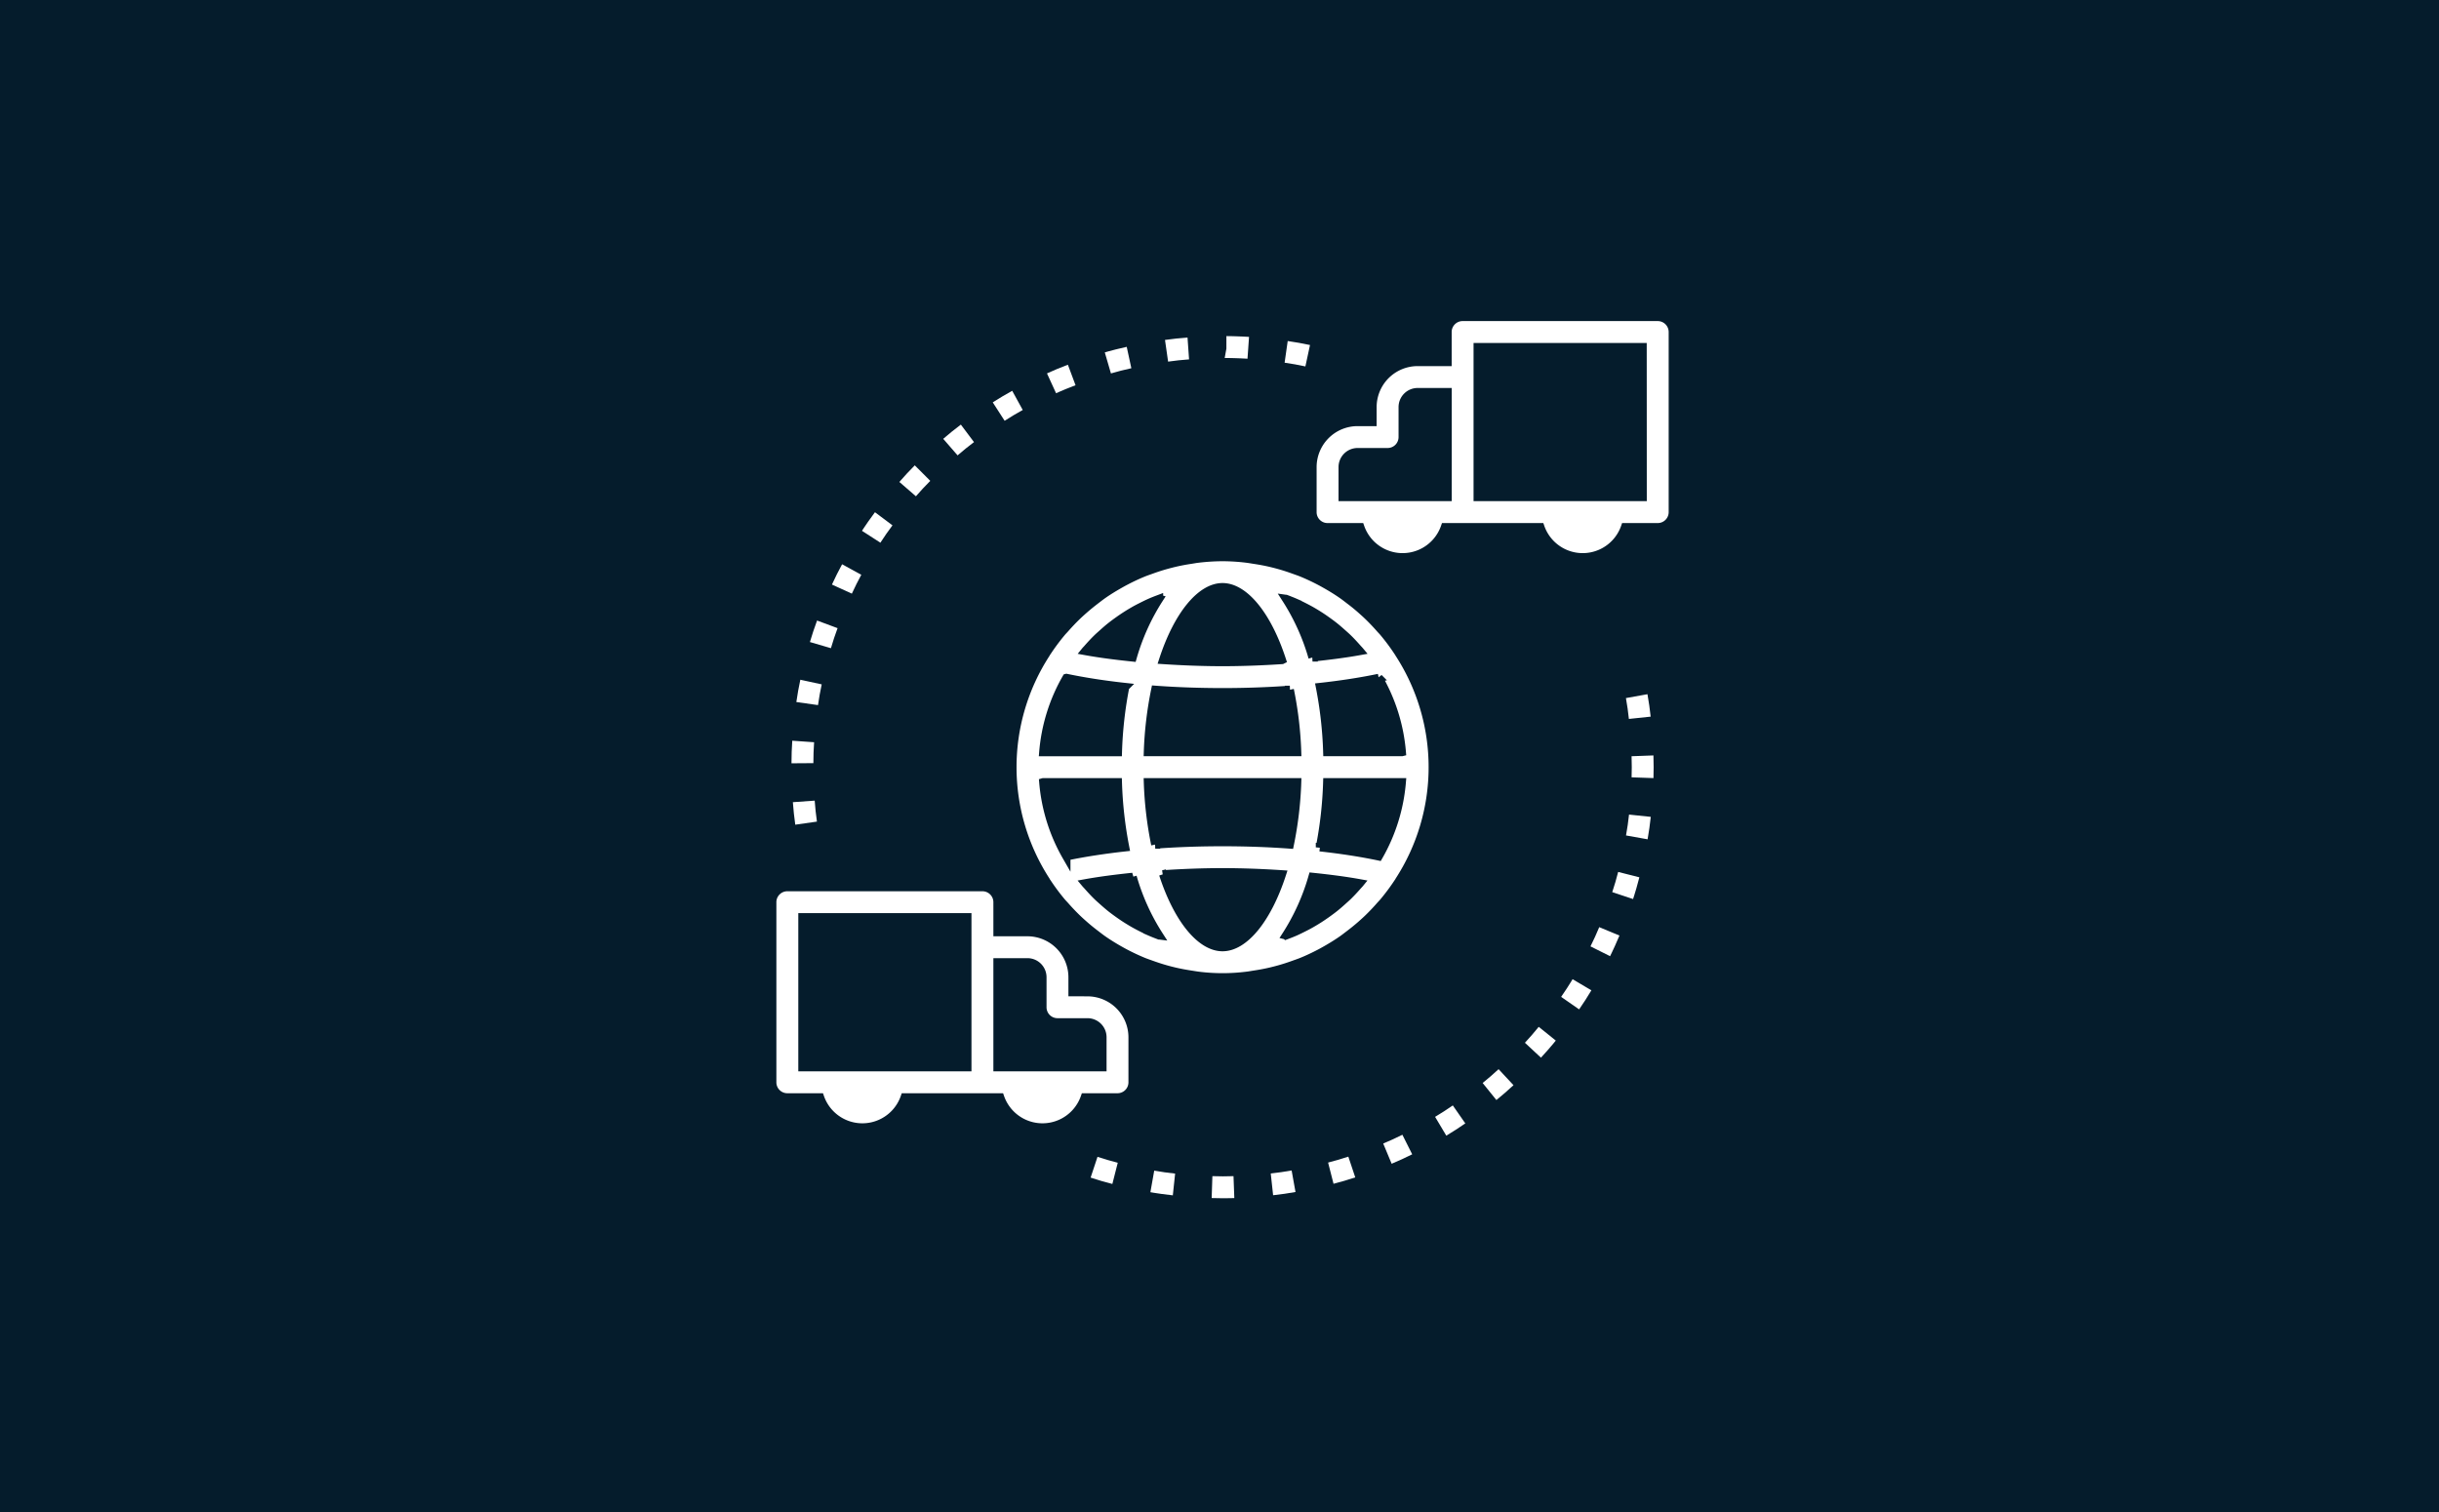 <?xml version="1.0" encoding="UTF-8"?> <svg xmlns="http://www.w3.org/2000/svg" width="300" height="186" viewBox="0 0 300 186"><g id="Group_2940" data-name="Group 2940" transform="translate(-814 -2957)"><rect id="Rectangle_67" data-name="Rectangle 67" width="300" height="186" transform="translate(814 2957)" fill="#051c2c"></rect><g id="Group_2939" data-name="Group 2939" transform="translate(2165.779 -2904.99)"><path id="Path_3090" data-name="Path 3090" d="M272.7,200.41c.146-.166.3-.317.443-.487a26.245,26.245,0,0,0,1.791-2.409c.024-.035.054-.067.076-.1s.037-.079.059-.118a25.672,25.672,0,0,0,0-27.906,1.218,1.218,0,0,0-.059-.118c-.024-.037-.054-.067-.076-.1a25.9,25.9,0,0,0-1.791-2.409c-.142-.17-.3-.323-.443-.487-.487-.552-.993-1.085-1.526-1.594-.268-.256-.545-.5-.822-.747-.452-.4-.917-.774-1.4-1.137-.3-.231-.6-.467-.915-.685-.62-.43-1.261-.827-1.918-1.2-.288-.164-.578-.325-.871-.478q-1.052-.549-2.158-1.006c-.32-.131-.646-.238-.971-.356-.6-.218-1.213-.419-1.835-.592-.341-.094-.681-.183-1.026-.264-.659-.155-1.329-.279-2.008-.38-.3-.046-.606-.1-.912-.14a25.262,25.262,0,0,0-2.99-.191,26.255,26.255,0,0,0-2.986.186c-.307.035-.607.092-.912.14-.677.1-1.349.227-2.008.382-.345.082-.685.17-1.026.264q-.933.261-1.835.592c-.325.118-.652.225-.971.356-.738.3-1.456.639-2.158,1.006-.295.153-.583.314-.871.478-.657.375-1.3.771-1.917,1.2-.314.218-.611.454-.915.685-.48.366-.945.742-1.4,1.139-.279.244-.552.489-.822.746-.533.509-1.039,1.043-1.529,1.6-.146.166-.3.317-.443.487a26.235,26.235,0,0,0-1.791,2.409c-.024.035-.054.067-.076.1s-.037.079-.059.118a25.665,25.665,0,0,0,0,27.9,1.217,1.217,0,0,0,.059.118c.024.037.054.067.076.1a25.907,25.907,0,0,0,1.791,2.409c.142.17.3.323.443.487.487.552.995,1.087,1.529,1.6.268.256.543.5.822.746.452.4.92.774,1.4,1.139.3.231.6.467.915.685.62.43,1.261.827,1.917,1.2.288.164.578.325.871.478q1.052.549,2.158,1.006c.32.131.646.238.971.356.6.218,1.213.419,1.835.592.34.094.681.183,1.026.264.661.155,1.331.279,2.008.382.3.046.6.1.912.14a24.041,24.041,0,0,0,5.973,0c.307-.035.607-.092.912-.14.677-.1,1.347-.225,2.008-.38.345-.082.686-.17,1.026-.264q.933-.261,1.835-.592c.325-.118.652-.225.971-.356.738-.3,1.456-.639,2.158-1.006.3-.153.583-.314.871-.478.657-.375,1.3-.771,1.917-1.2.314-.218.611-.454.915-.685.478-.363.945-.74,1.4-1.137.279-.246.554-.491.822-.747.536-.511,1.041-1.044,1.53-1.6Zm-2.773-2.429c-.369.419-.746.827-1.143,1.215-.229.222-.471.43-.707.644-.317.284-.639.567-.972.831-.283.223-.572.436-.864.646-.317.227-.639.448-.966.659q-.465.3-.947.576c-.339.2-.686.378-1.037.554-.321.162-.643.321-.971.469-.382.17-.771.32-1.161.467a.027.027,0,0,1-.011,0,27.047,27.047,0,0,0,3.261-7.213c2.047.213,4.028.465,5.84.794-.1.123-.218.236-.323.356Zm-25.548,5.593c-.329-.146-.649-.307-.971-.469-.351-.177-.7-.36-1.037-.554-.321-.185-.635-.377-.947-.576-.329-.21-.649-.432-.966-.659-.292-.21-.583-.423-.864-.646-.332-.266-.653-.546-.972-.831-.238-.213-.48-.421-.707-.644-.4-.387-.774-.8-1.143-1.215-.105-.12-.22-.232-.323-.356,1.813-.329,3.795-.579,5.84-.794a27.041,27.041,0,0,0,3.261,7.213.027.027,0,0,0-.011,0c-.39-.148-.78-.3-1.161-.467Zm-13.085-18.388h9.181a49.348,49.348,0,0,0,.9,8.019c-2.587.284-5.021.659-7.236,1.121a21.943,21.943,0,0,1-2.848-9.139Zm2.849-12.83c2.215.461,4.647.838,7.236,1.121a49.323,49.323,0,0,0-.9,8.019H231.29a21.911,21.911,0,0,1,2.848-9.139Zm2.63-3.657c.369-.419.746-.827,1.143-1.215.229-.222.471-.43.707-.644.317-.284.639-.567.972-.831.283-.223.572-.436.864-.646.317-.227.639-.448.966-.659q.465-.3.947-.576c.339-.2.686-.378,1.037-.554.321-.162.643-.321.971-.469.382-.17.771-.32,1.161-.467a.027.027,0,0,1,.011,0,27.049,27.049,0,0,0-3.261,7.213c-2.047-.213-4.028-.465-5.84-.794.1-.123.218-.236.323-.356Zm25.548-5.593c.329.146.649.307.971.469.351.177.7.36,1.037.554.321.185.635.377.947.576.329.21.649.432.966.659.292.21.583.423.864.646.332.266.653.546.972.831.238.213.48.421.707.644.4.387.774.8,1.143,1.215.105.12.22.232.323.356-1.813.329-3.795.579-5.84.794a27.04,27.04,0,0,0-3.261-7.213.027.027,0,0,0,.011,0c.39.148.78.3,1.161.467ZM275.4,181.494H266.22a49.354,49.354,0,0,0-.9-8.019c2.587-.284,5.021-.659,7.236-1.121a21.943,21.943,0,0,1,2.848,9.139Zm-31.242,0a45.422,45.422,0,0,1,.908-7.677c2.671.194,5.453.293,8.278.293s5.607-.1,8.278-.293a45.4,45.4,0,0,1,.908,7.677Zm18.372,3.692a45.42,45.42,0,0,1-.908,7.677c-2.671-.194-5.453-.293-8.278-.293s-5.607.1-8.278.293a45.4,45.4,0,0,1-.908-7.677Zm-1.873-15.021c-2.372.155-4.811.255-7.313.255s-4.941-.1-7.313-.255c1.819-5.588,4.655-8.974,7.313-8.974S258.84,164.577,260.659,170.164Zm-14.626,26.35c2.372-.155,4.811-.255,7.313-.255s4.941.1,7.313.255c-1.819,5.588-4.655,8.974-7.313,8.974S247.851,202.1,246.033,196.514Zm19.285-3.311a49.321,49.321,0,0,0,.9-8.019H275.4a21.983,21.983,0,0,1-2.848,9.138c-2.216-.461-4.648-.838-7.236-1.12Z" transform="translate(-1454.75 5773.023)" fill="#fff" stroke="#051c2c" stroke-width="1"></path><path id="Path_3091" data-name="Path 3091" d="M341.334,516.095l-.122,3.688c.615.022,1.234.033,1.855.033.657,0,1.313-.011,1.966-.037l-.137-3.688c-1.183.043-2.377.043-3.562,0Z" transform="translate(-1544.471 5490.076)" fill="#fff" stroke="#051c2c" stroke-width="1"></path><path id="Path_3092" data-name="Path 3092" d="M270.07,507.778c1.2.4,2.438.761,3.668,1.072l.91-3.577c-1.146-.292-2.3-.63-3.416-1Z" transform="translate(-1488.336 5499.401)" fill="#fff" stroke="#051c2c" stroke-width="1"></path><path id="Path_3093" data-name="Path 3093" d="M574.3,341.633l3.5,1.161c.4-1.2.759-2.438,1.07-3.666l-3.577-.908c-.29,1.143-.626,2.292-1,3.413Z" transform="translate(-1728.389 5630.425)" fill="#fff" stroke="#051c2c" stroke-width="1"></path><path id="Path_3094" data-name="Path 3094" d="M305.18,516.207c1.249.223,2.523.4,3.784.536l.387-3.669c-1.176-.124-2.361-.292-3.525-.5Z" transform="translate(-1516.04 5492.852)" fill="#fff" stroke="#051c2c" stroke-width="1"></path><path id="Path_3095" data-name="Path 3095" d="M561.4,373.458l3.3,1.652c.569-1.135,1.1-2.307,1.587-3.479l-3.411-1.414c-.451,1.092-.948,2.183-1.477,3.241Z" transform="translate(-1718.21 5605.178)" fill="#fff" stroke="#051c2c" stroke-width="1"></path><path id="Path_3096" data-name="Path 3096" d="M582.57,308.567l3.635.649c.223-1.249.4-2.523.537-3.785l-3.671-.386c-.126,1.174-.294,2.359-.5,3.522Z" transform="translate(-1734.914 5656.602)" fill="#fff" stroke="#051c2c" stroke-width="1"></path><path id="Path_3097" data-name="Path 3097" d="M586.09,270.838q.033.908.033,1.828,0,.866-.03,1.731l3.69.129c.022-.618.031-1.239.031-1.861q0-.983-.035-1.962Z" transform="translate(-1737.692 5683.699)" fill="#fff" stroke="#051c2c" stroke-width="1"></path><path id="Path_3098" data-name="Path 3098" d="M586.672,238.48c-.133-1.255-.316-2.529-.543-3.785l-3.632.655c.21,1.168.38,2.352.5,3.518Z" transform="translate(-1734.857 5712.111)" fill="#fff" stroke="#051c2c" stroke-width="1"></path><path id="Path_3099" data-name="Path 3099" d="M523.019,430.813l2.7,2.512c.866-.93,1.707-1.9,2.5-2.889l-2.876-2.315c-.738.917-1.523,1.822-2.33,2.691Z" transform="translate(-1687.926 5559.488)" fill="#fff" stroke="#051c2c" stroke-width="1"></path><path id="Path_3100" data-name="Path 3100" d="M375.5,512.989l.4,3.669c1.268-.137,2.54-.321,3.778-.543l-.653-3.635c-1.153.209-2.34.379-3.523.508Z" transform="translate(-1571.526 5492.924)" fill="#fff" stroke="#051c2c" stroke-width="1"></path><path id="Path_3101" data-name="Path 3101" d="M544.18,403.388l3.031,2.109c.722-1.039,1.417-2.119,2.069-3.217L546.1,400.4c-.6,1.021-1.253,2.027-1.925,2.992Z" transform="translate(-1704.623 5581.364)" fill="#fff" stroke="#051c2c" stroke-width="1"></path><path id="Path_3102" data-name="Path 3102" d="M498.36,455.14l2.32,2.874c.982-.794,1.951-1.637,2.885-2.505l-2.516-2.7C500.179,453.617,499.274,454.4,498.36,455.14Z" transform="translate(-1668.469 5540.008)" fill="#fff" stroke="#051c2c" stroke-width="1"></path><path id="Path_3103" data-name="Path 3103" d="M470.71,475.918l1.89,3.173c1.087-.649,2.167-1.346,3.208-2.069l-2.109-3.032C472.731,474.664,471.725,475.314,470.71,475.918Z" transform="translate(-1646.651 5523.296)" fill="#fff" stroke="#051c2c" stroke-width="1"></path><path id="Path_3104" data-name="Path 3104" d="M408.68,505.172l.915,3.577c1.229-.316,2.462-.677,3.666-1.079l-1.168-3.5c-1.12.371-2.269.709-3.413,1Z" transform="translate(-1597.706 5499.482)" fill="#fff" stroke="#051c2c" stroke-width="1"></path><path id="Path_3105" data-name="Path 3105" d="M440.61,492.711l1.42,3.407c1.178-.491,2.344-1.024,3.47-1.59l-1.655-3.3c-1.048.527-2.138,1.023-3.234,1.481Z" transform="translate(-1622.901 5509.693)" fill="#fff" stroke="#051c2c" stroke-width="1"></path><path id="Path_3106" data-name="Path 3106" d="M141.6,130.2l-2.955-2.213c-.762,1.017-1.5,2.073-2.182,3.14l3.1,2c.64-.993,1.323-1.977,2.032-2.924Z" transform="translate(-1382.91 5796.309)" fill="#fff" stroke="#051c2c" stroke-width="1"></path><path id="Path_3107" data-name="Path 3107" d="M100.951,300.525c-.168-1.174-.295-2.364-.378-3.538l-3.683.26c.089,1.262.227,2.54.406,3.8Z" transform="translate(-1351.689 5662.96)" fill="#fff" stroke="#051c2c" stroke-width="1"></path><path id="Path_3108" data-name="Path 3108" d="M183.77,79.285l2.42,2.787c.895-.775,1.825-1.529,2.769-2.236l-2.215-2.953c-1.014.76-2.014,1.568-2.974,2.4Z" transform="translate(-1420.241 5836.633)" fill="#fff" stroke="#051c2c" stroke-width="1"></path><path id="Path_3109" data-name="Path 3109" d="M212.73,59.246l2,3.1c.986-.637,2.014-1.249,3.056-1.82l-1.777-3.238c-1.118.615-2.222,1.272-3.28,1.953Z" transform="translate(-1443.092 5852.09)" fill="#fff" stroke="#051c2c" stroke-width="1"></path><path id="Path_3110" data-name="Path 3110" d="M96.381,262.04c-.087,1.261-.131,2.535-.131,3.79v.026l3.692-.026c0-1.17.04-2.359.122-3.533Z" transform="translate(-1351.183 5690.535)" fill="#fff" stroke="#051c2c" stroke-width="1"></path><path id="Path_3111" data-name="Path 3111" d="M99.448,226.19c-.269,1.244-.494,2.508-.672,3.762l3.654.518c.164-1.167.377-2.346.625-3.5Z" transform="translate(-1353.177 5718.822)" fill="#fff" stroke="#051c2c" stroke-width="1"></path><path id="Path_3112" data-name="Path 3112" d="M246,47.054c1.082-.5,2.185-.954,3.28-1.362l-1.289-3.458c-1.178.438-2.364.93-3.529,1.463Z" transform="translate(-1468.127 5863.973)" fill="#fff" stroke="#051c2c" stroke-width="1"></path><path id="Path_3113" data-name="Path 3113" d="M163.386,103.229l-2.612-2.61c-.9.9-1.776,1.843-2.6,2.8l2.791,2.416c.772-.892,1.588-1.768,2.426-2.606Z" transform="translate(-1400.041 5817.904)" fill="#fff" stroke="#051c2c" stroke-width="1"></path><path id="Path_3114" data-name="Path 3114" d="M348.739,28.242l-.3,1.663a1.781,1.781,0,0,0,.33.031c1.176,0,2.362.04,3.531.122l.259-3.681c-1.253-.088-2.529-.133-3.79-.133l-.028,0Z" transform="translate(-1550.171 5876.591)" fill="#fff" stroke="#051c2c" stroke-width="1"></path><path id="Path_3115" data-name="Path 3115" d="M387.028,33.061l.777-3.608c-1.231-.266-2.5-.493-3.762-.672l-.521,3.654c1.178.167,2.358.38,3.505.625Z" transform="translate(-1577.856 5874.588)" fill="#fff" stroke="#051c2c" stroke-width="1"></path><path id="Path_3116" data-name="Path 3116" d="M279.414,36.511c1.14-.336,2.3-.631,3.446-.878l-.78-3.609c-1.231.268-2.479.583-3.7.944Z" transform="translate(-1494.889 5872.029)" fill="#fff" stroke="#051c2c" stroke-width="1"></path><path id="Path_3117" data-name="Path 3117" d="M124.026,160.219l-3.239-1.77c-.607,1.113-1.185,2.263-1.713,3.422l3.358,1.532c.493-1.078,1.03-2.148,1.594-3.184Z" transform="translate(-1369.193 5772.273)" fill="#fff" stroke="#051c2c" stroke-width="1"></path><path id="Path_3118" data-name="Path 3118" d="M314.286,30.965c1.176-.17,2.367-.295,3.537-.378l-.259-3.681c-1.259.087-2.538.223-3.8.4Z" transform="translate(-1522.813 5876.067)" fill="#fff" stroke="#051c2c" stroke-width="1"></path><path id="Path_3119" data-name="Path 3119" d="M111.092,192.709l-3.459-1.286c-.445,1.192-.849,2.414-1.206,3.627l3.544,1.039c.33-1.132.707-2.269,1.121-3.38Z" transform="translate(-1359.214 5746.256)" fill="#fff" stroke="#051c2c" stroke-width="1"></path><path id="Path_3120" data-name="Path 3120" d="M444.954,17.5h-24a1.845,1.845,0,0,0-1.846,1.846v3.692h-3.692a5.544,5.544,0,0,0-5.537,5.537v1.846h-1.846a5.544,5.544,0,0,0-5.537,5.537V41.5a1.845,1.845,0,0,0,1.846,1.846h4.031a5.505,5.505,0,0,0,10.4,0h11.754a5.505,5.505,0,0,0,10.4,0h4.031A1.845,1.845,0,0,0,446.8,41.5V19.346a1.845,1.845,0,0,0-1.846-1.846ZM406.192,35.958a1.848,1.848,0,0,1,1.846-1.846h3.692a1.845,1.845,0,0,0,1.846-1.846V28.575a1.848,1.848,0,0,1,1.846-1.846h3.692V39.65H406.192Zm36.916,3.692H422.8V21.192h20.3Z" transform="translate(-1592.83 5883.489)" fill="#fff" stroke="#051c2c" stroke-width="1"></path><path id="Path_3121" data-name="Path 3121" d="M126.262,362.921h-1.846v-1.846a5.544,5.544,0,0,0-5.537-5.537h-3.692v-3.692A1.845,1.845,0,0,0,113.341,350h-24a1.845,1.845,0,0,0-1.846,1.846V374a1.845,1.845,0,0,0,1.846,1.846h4.031a5.505,5.505,0,0,0,10.4,0h11.754a5.505,5.505,0,0,0,10.4,0h4.031A1.845,1.845,0,0,0,131.8,374v-5.537a5.544,5.544,0,0,0-5.537-5.537Zm-35.07-9.229h20.3V372.15h-20.3Zm36.916,18.458H115.187V359.229h3.692a1.848,1.848,0,0,1,1.846,1.846v3.692a1.845,1.845,0,0,0,1.846,1.846h3.692a1.848,1.848,0,0,1,1.846,1.846Z" transform="translate(-1344.279 5621.13)" fill="#fff" stroke="#051c2c" stroke-width="1"></path></g></g></svg> 